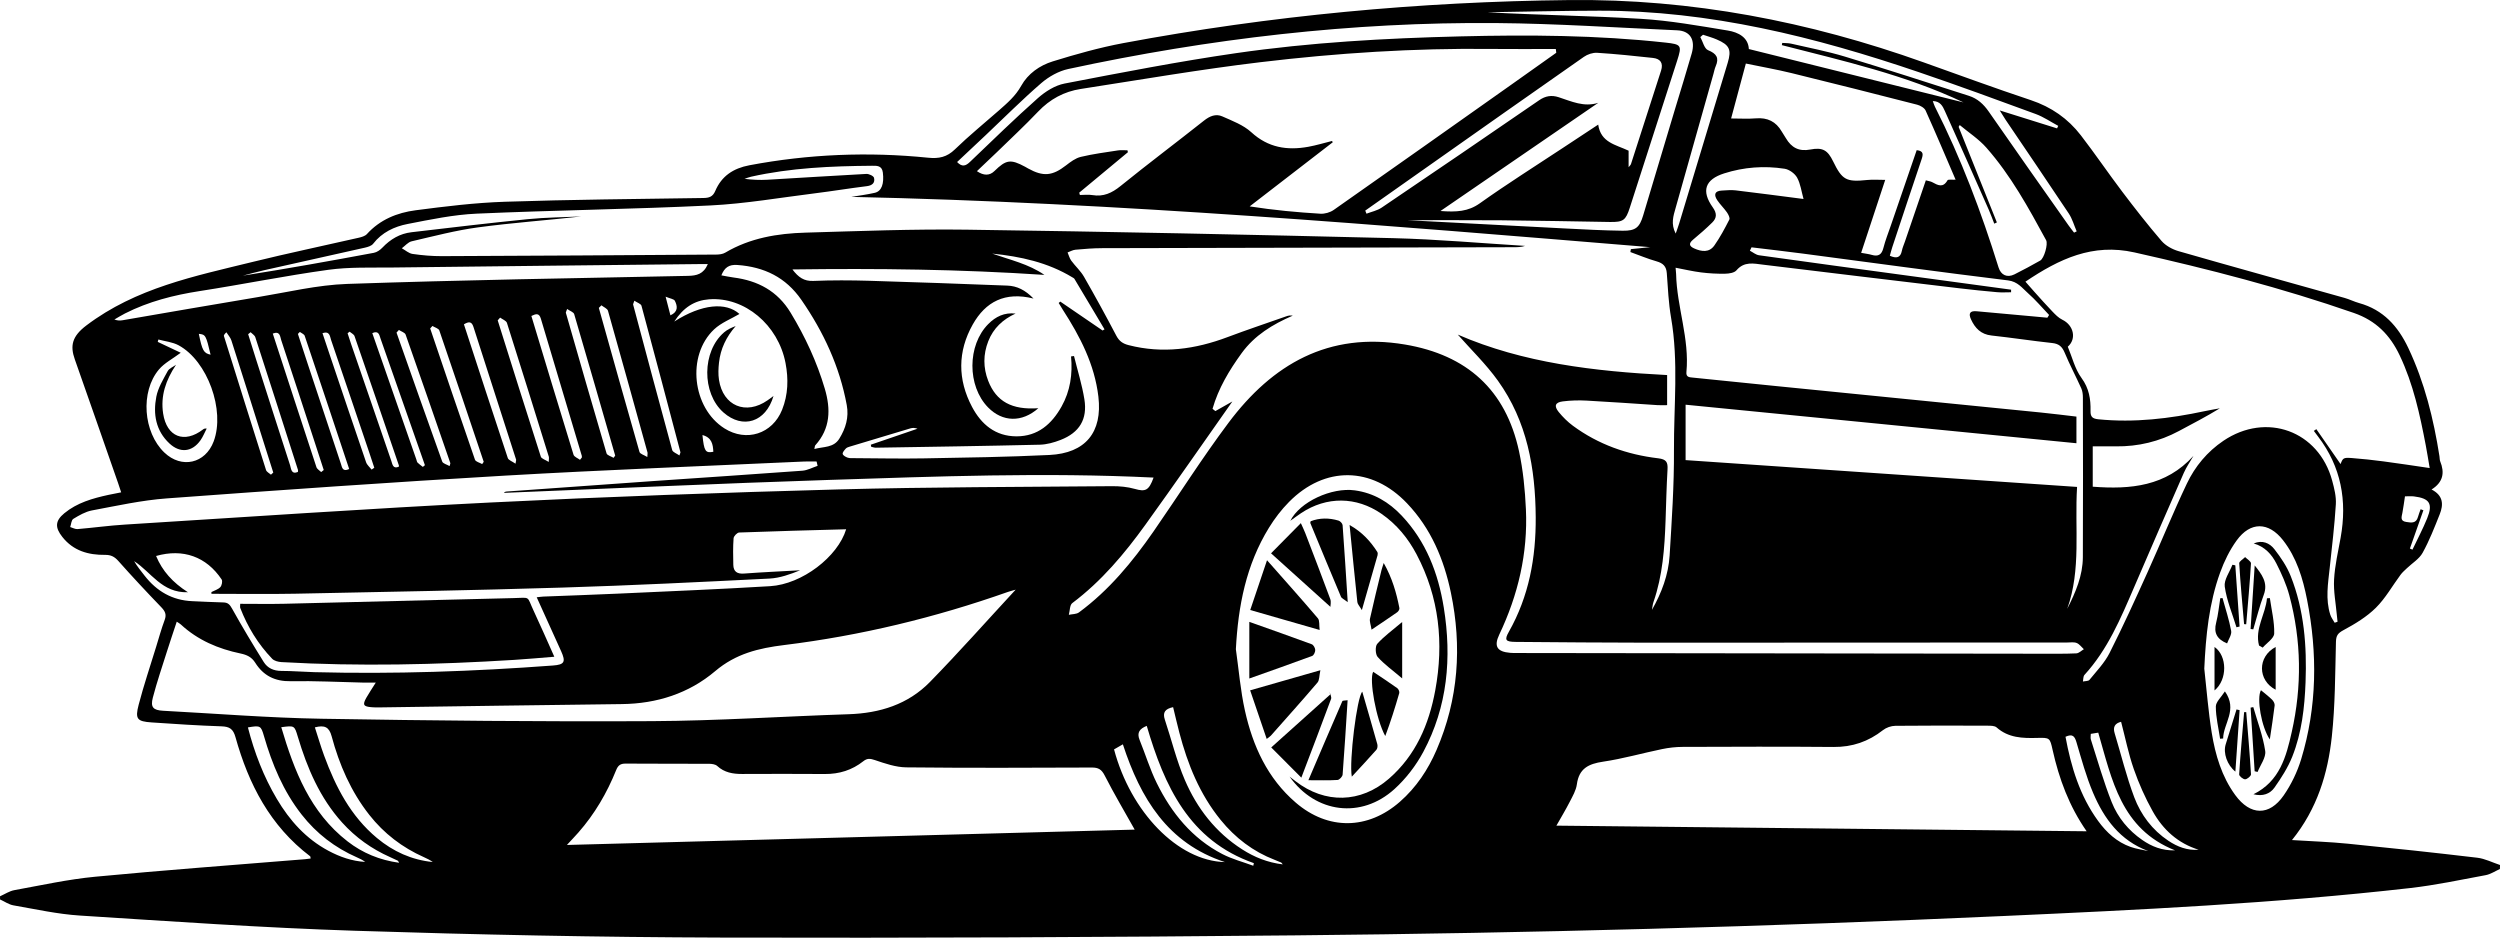 <?xml version="1.0" encoding="UTF-8"?>
<svg id="Layer_2" data-name="Layer 2" xmlns="http://www.w3.org/2000/svg" viewBox="0 0 1447.99 543.14">
  <g id="Layer_1-2" data-name="Layer 1">
    <g>
      <path d="m1327.51,486.56c11.47.72,21.93,1.06,32.32,2.1,25.02,2.49,50.02,5.17,74.98,8.13,4.5.53,8.8,2.77,13.19,4.22-.02.77-.04,1.54-.06,2.31-2.76,1.23-5.41,3.05-8.3,3.58-14.56,2.71-29.1,5.8-43.79,7.47-78.36,8.91-157.09,12.64-235.82,16.2-136.51,6.18-273.09,9.87-409.73,11.19-110.8,1.07-221.62,1.6-332.43,1.28-70.81-.21-141.63-1.66-212.4-3.95-53.1-1.72-106.15-5.42-159.18-8.8-12.9-.82-25.69-3.68-38.47-5.9-2.72-.47-5.21-2.26-7.8-3.44v-1.83c2.77-1.22,5.44-3.04,8.34-3.56,15.55-2.82,31.07-6.26,46.77-7.76,40.46-3.87,81.01-6.82,121.52-10.15,1.08-.09,2.16-.26,3.28-.4-.15-.69-.1-1.15-.29-1.29-23.14-17.53-35.67-41.78-43.25-68.99-1.33-4.77-3.42-6.12-8.1-6.28-13.48-.45-26.96-1.34-40.42-2.26-8.48-.58-9.73-1.93-7.56-10.25,2.94-11.27,6.68-22.32,10.09-33.46,1.61-5.25,3.08-10.56,4.99-15.71,1.19-3.21.16-5.08-2.06-7.39-8.44-8.75-16.73-17.64-24.81-26.73-2.21-2.48-4.31-3.54-7.61-3.51-9.7.11-18.43-2.3-24.82-10.41-4.29-5.44-4.21-9.26,1.15-13.69,7.42-6.12,16.41-8.65,25.58-10.65,2.26-.49,4.53-.9,7.36-1.47-.67-2.02-1.21-3.71-1.79-5.38-8.35-23.9-16.65-47.81-25.08-71.68-2.76-7.81-1.64-13.28,6.68-19.58,28.74-21.76,62.72-28.55,96.29-36.81,20.37-5.02,40.92-9.3,61.37-13.99,1.71-.39,3.77-.95,4.86-2.15,7.59-8.38,17.51-12.38,28.19-13.78,17.15-2.25,34.41-4.36,51.68-4.94,38.3-1.27,76.63-1.59,114.95-2.17,3.34-.05,5.49-.66,6.94-4.07,3.68-8.65,10.44-13.12,19.76-14.89,34.31-6.48,68.82-7.89,103.5-4.38,6.3.64,10.9-.31,15.57-4.85,8.11-7.89,16.95-15.03,25.45-22.52,4.84-4.26,9.64-8.35,12.93-14.28,3.9-7.03,10.72-11.8,18.24-14.13,13.47-4.17,27.14-8.01,40.98-10.61C736.03,8.98,822.1.98,909,.03c70.82-.77,138.76,12.4,205.07,36.06,20.71,7.39,41.35,14.97,62.2,21.92,11.84,3.95,21.48,10.67,28.96,20.38,8.23,10.68,15.81,21.87,23.95,32.62,7.34,9.69,14.82,19.29,22.74,28.5,2.39,2.78,6.26,4.91,9.85,5.95,32,9.2,64.1,18.06,96.16,27.08,2.88.81,5.59,2.2,8.47,3,13.94,3.85,22.51,13.39,28.49,26.04,9.42,19.93,14.63,41.03,18.03,62.68.16.99.08,2.06.44,2.96,2.63,6.47,1.82,12.03-5.01,16.3,6.95,3.56,6.9,8.88,4.72,14.37-3.01,7.57-5.99,15.21-9.91,22.31-1.96,3.55-5.99,5.95-9.06,8.89-1.28,1.23-2.66,2.4-3.7,3.81-4.76,6.41-8.72,13.6-14.33,19.15-5.31,5.25-12.02,9.32-18.66,12.89-3.33,1.79-4.35,3.15-4.44,6.87-.47,18.29-.43,36.67-2.39,54.82-2.3,21.37-8.42,41.79-23.08,59.94ZM492.94,114.05c4.58-.77,9.2-1.33,13.72-2.37,4.02-.93,5.48-5.27,4.68-11.76-.51-4.1-3.52-3.94-6.31-3.91-23.52.2-46.98,1.17-70.05,6.35-1.27.29-2.5.81-3.74,1.22,4.56.57,8.88.78,13.18.53,19.13-1.09,38.24-2.37,57.37-3.37,1.51-.08,4.18,1.17,4.44,2.26.68,2.78-.9,4.42-4.1,4.82-10.08,1.24-20.11,2.91-30.2,4.16-20.16,2.51-40.28,6.03-60.52,7.02-45.09,2.2-90.26,2.74-135.37,4.75-13.38.6-26.73,3.41-39.94,5.98-7.69,1.5-14.86,4.84-19.98,11.46-.96,1.24-3.05,1.86-4.74,2.25-19.49,4.42-39.01,8.71-58.51,13.1-4.1.92-8.14,2.08-12.2,3.12,25.41-3.99,50.64-8.52,75.84-13.22,1.79-.33,3.66-1.63,4.95-2.99,4.66-4.91,10.18-8.16,16.88-8.94,22.48-2.64,44.97-5.33,67.49-7.58,10.2-1.02,20.51-1.06,30.76-1.55-19.88,2.22-39.83,3.64-59.6,6.3-12.99,1.74-25.77,5.12-38.57,8.09-2.1.49-3.81,2.64-5.69,4.02,2.07,1.14,4.03,2.98,6.22,3.29,5.59.81,11.27,1.3,16.91,1.28,52.99-.21,105.98-.54,158.97-.91,1.76-.01,3.77-.25,5.23-1.12,14.38-8.52,30.29-11.13,46.56-11.59,31.14-.89,62.32-2.14,93.45-1.71,82.3,1.15,164.59,2.88,246.88,4.91,25.49.63,50.94,2.94,76.4,4.48-2.38.77-4.71.77-7.04.77-79.31.17-158.63.33-237.94.55-5.16.01-10.32.44-15.47.9-1.55.14-3.04,1.03-4.56,1.58.69,1.59,1.12,3.37,2.11,4.73,2.35,3.21,5.45,5.96,7.41,9.38,6.47,11.26,12.7,22.67,18.74,34.17,1.65,3.13,3.78,4.56,7.11,5.41,19.68,5.05,38.63,2.37,57.32-4.67,11.21-4.22,22.59-8.02,33.89-12,.63-.22,1.28-.42,1.93-.49.63-.07,1.28.04,1.92.07-11.71,5.06-22.14,11.42-29.63,21.75-7.22,9.96-13.48,20.41-16.85,32.22l1.64,1.32c3.25-1.84,6.51-3.68,9.85-5.57-16.82,23.89-33.32,47.71-50.25,71.22-12.2,16.94-25.58,32.87-42.46,45.55-1.52,1.14-1.38,4.47-2.01,6.79,1.99-.44,4.4-.3,5.89-1.41,17.38-12.83,30.94-29.25,43.15-46.85,14.53-20.95,28.16-42.55,43.43-62.94,25.41-33.93,57.94-52.82,102.22-45.35,35.88,6.05,58.35,26.23,66.05,61.78,2.38,11,3.48,22.4,4,33.66,1.16,25.45-4.51,49.6-15.45,72.59-3.24,6.82-1.22,9.91,6.32,10.54,1.16.1,2.33.11,3.5.11,101.65.14,203.31.28,304.96.41,6.5,0,13,.09,19.49-.21,1.48-.07,2.9-1.56,4.34-2.4-1.36-1.24-2.53-2.95-4.13-3.6-1.59-.65-3.61-.29-5.44-.29-80.82.04-161.65.13-242.47.11-25.66,0-51.32-.27-76.98-.46-5.98-.04-6.72-1.07-4.02-5.85,11.66-20.61,15.71-42.91,15.56-66.34-.18-28.41-5-55.57-21.9-79.11-6.99-9.73-15.75-18.18-23.24-26.69,37.85,16.45,79.24,21.28,121.25,23.44v17.43c-2.08,0-3.87.1-5.65-.02-13.63-.87-27.26-1.89-40.9-2.61-4.63-.25-9.34-.13-13.93.46-4.38.57-5.14,2.67-2.31,6.15,2.4,2.94,5.17,5.7,8.22,7.95,14.69,10.84,31.42,16.71,49.39,18.85,4.74.56,5.66,2.26,5.41,6.49-.58,9.81-.78,19.65-1.13,29.47-.57,16.02-1.68,31.95-7,47.27-.5,1.45-.61,3.05-.89,4.57,5.61-9.89,9.55-20.33,10.24-31.52,1.24-20.28,2.62-40.61,2.51-60.91-.13-25.58,2.74-51.24-1.67-76.77-1.47-8.51-1.84-17.21-2.48-25.85-.29-3.95-2.18-5.76-5.9-6.82-5.16-1.47-10.14-3.57-15.19-5.39.09-.56.19-1.13.28-1.69,3.73-.38,7.46-.76,11.19-1.14-154.13-12.66-308.17-25.78-462.83-29.13Zm521.52,29.22c-.31.65-.62,1.3-.93,1.95,1.76.9,3.44,2.37,5.3,2.63,28.7,4.03,57.42,7.9,86.14,11.8,19.94,2.71,39.89,5.42,59.84,8.13,0,.5,0,1,0,1.5-2.69,0-5.4.2-8.07-.04-7.3-.65-14.59-1.39-21.87-2.26-37.88-4.52-75.75-9.05-113.61-13.67-5.61-.68-10.99-2.03-15.51,3.26-1.26,1.47-4.28,1.92-6.51,1.96-4.64.09-9.31-.16-13.92-.74-4.85-.6-9.64-1.74-14.82-2.72.14,1.66.27,2.63.29,3.6.41,19.12,7.84,37.5,5.97,56.86-.29,3.02,1.8,2.98,3.86,3.19,15.91,1.59,31.82,3.25,47.73,4.85,51.22,5.12,102.44,10.21,153.66,15.35,6.9.69,13.77,1.58,20.65,2.37v15.43c-75.56-7.45-150.74-14.86-226.37-22.32v32.09c75.61,5.18,150.96,10.34,226.74,15.53-1.48,24.07,2.48,47.73-5.7,70.58,4.86-9.49,8.99-19.18,9.05-29.89.16-30.82.07-61.64.02-92.46,0-1.78-.21-3.72-.93-5.31-3.12-6.93-6.7-13.67-9.63-20.68-1.46-3.5-3.33-5.17-7.17-5.58-11.76-1.27-23.45-3.08-35.21-4.36-6.11-.66-9.52-4.24-11.87-9.36-1.53-3.34-.72-5.07,3.31-4.68,10.61,1.02,21.23,1.93,31.84,2.89,3.03.27,6.06.56,9.09.84.33-.53.66-1.06.99-1.59-4.05-4.24-7.85-8.76-12.23-12.62-3.39-2.98-5.91-6.71-11.57-7.4-39.68-4.85-79.28-10.31-118.91-15.53-9.87-1.3-19.77-2.42-29.65-3.62Zm256.01,120.74c-1.89,3.29-4.11,6.44-5.62,9.89-9.71,22.09-19.32,44.23-28.86,66.4-7.72,17.92-15.24,35.92-28.68,50.61-.77.84-.62,2.53-.89,3.83,1.29-.3,3.13-.16,3.79-.97,4.08-5.03,8.75-9.84,11.63-15.54,7.81-15.43,14.97-31.2,22.09-46.96,7.68-16.98,14.67-34.29,22.67-51.12,4.75-10,11.83-18.52,21.18-24.84,24.89-16.8,55.18-5.77,63,23.06,1.21,4.47,2.41,9.22,2.13,13.75-.75,12.27-2.24,24.49-3.54,36.72-.97,9.11-2.56,18.22.34,27.25.53,1.64,1.67,3.08,2.52,4.61.56-.19,1.11-.39,1.67-.58-.14-1.29-.3-2.58-.41-3.88-.61-6.88-1.99-13.81-1.6-20.63.46-8.1,2.33-16.13,3.79-24.16,3.87-21.39.33-41.09-13.07-58.61-.83-1.08-1.63-2.18-2.45-3.27.49-.33.98-.67,1.46-1,4.76,6.86,9.53,13.72,14.03,20.22,1.34-3.49,1.63-3.85,6.46-3.49,6.14.46,12.27,1.13,18.38,1.94,8.68,1.14,17.33,2.48,26.78,3.86-.87-5.05-1.49-9.11-2.27-13.14-3.42-17.85-7.23-35.56-15.12-52.15-5.62-11.82-13.72-20.09-26.56-24.55-41.61-14.46-84.1-25.42-127.05-35.05-24.22-5.43-43.54,3.74-63.15,16.94,1.83,2.08,3.49,4,5.19,5.89,3.44,3.81,6.83,7.66,10.39,11.35,1.73,1.8,3.58,3.74,5.77,4.79,6.54,3.13,8.45,11.04,3.19,15.64,2.53,6.03,4.11,12.88,7.93,18.09,4.43,6.05,5.39,12.31,5.24,19.15-.08,3.42,1.19,4.46,4.55,4.8,20.81,2.08,41.24-.38,61.54-4.71,2.92-.62,5.87-1.1,8.81-1.65-7.84,4.8-15.8,8.92-23.7,13.15-11.41,6.1-23.57,9.04-36.5,8.89-4.43-.05-8.86,0-13.42,0v23.36c21.92,1.67,42.35-.21,58.35-17.85ZM901.38,30.56c-.09-.73-.17-1.46-.26-2.19-12.45,0-24.9.12-37.35-.02-44.72-.53-89.29,2.36-133.63,7.66-34.86,4.17-69.5,10.15-104.21,15.52-9.62,1.49-17.82,5.92-24.67,13.13-7.69,8.08-15.87,15.69-23.87,23.48-3.78,3.67-7.63,7.26-11.57,11q5.95,4.04,10.13-.05c6.82-6.67,9.36-7.03,17.8-2.5.59.31,1.15.67,1.73.99,8.82,4.87,14.09,4.32,22.01-1.83,2.57-2,5.45-4.16,8.51-4.89,7.09-1.7,14.38-2.64,21.6-3.76,1.77-.27,3.62-.04,5.44-.04.08.37.15.74.23,1.11-9.39,7.8-18.78,15.6-28.18,23.41l.37,1.35c2.41,0,4.88-.33,7.23.06,6.42,1.08,11.29-1.18,16.3-5.23,15.92-12.89,32.32-25.19,48.38-37.92,3.33-2.64,6.85-4.08,10.57-2.43,5.84,2.59,12.22,4.98,16.8,9.17,9.75,8.95,20.74,10.65,32.95,8.45,4.66-.84,9.21-2.23,13.81-3.38l.43.75c-16.04,12.38-32.08,24.76-48.13,37.14,14.09,2.2,27.52,3.43,40.97,4.24,2.54.15,5.62-.73,7.71-2.19,34.37-24.1,68.63-48.36,102.91-72.59,8.67-6.13,17.33-12.29,25.99-18.44Zm307.19,450.91c-10.15-14.55-15.97-30.38-19.7-47.07-1.58-7.05-1.59-7.2-8.92-7-8.46.23-16.65.02-23.53-6.08-1.14-1.01-3.42-.99-5.18-1-17.82-.07-35.64-.13-53.46.07-2.42.03-5.25,1-7.15,2.49-8.47,6.65-17.79,9.86-28.66,9.76-29.15-.26-58.3-.14-87.44-.04-3.96.01-7.97.47-11.85,1.27-11.41,2.35-22.68,5.59-34.17,7.29-8.41,1.24-13.98,3.93-15.2,13.14-.47,3.5-2.47,6.88-4.13,10.13-2.39,4.67-5.11,9.16-7.72,13.78,102.31,1.09,204.3,2.17,307.12,3.26ZM102.38,360.05c-1.99,6.03-3.9,11.65-5.69,17.3-2.81,8.88-5.82,17.71-8.17,26.72-1.45,5.56.21,7.29,5.94,7.6,30.61,1.64,61.2,4.11,91.82,4.63,63.79,1.09,127.6,1.73,191.39,1.39,37.96-.2,75.89-2.77,113.85-4.01,18.05-.59,34.4-5.69,47.11-18.69,16.68-17.07,32.52-34.95,49.64-53.46-2.38.69-3.49.96-4.56,1.34-42.08,14.85-85.25,25.3-129.52,30.74-14.8,1.82-28.03,5-39.95,15.11-15.26,12.93-33.8,18.86-54.06,19.09-46.97.54-93.94,1.28-140.91,1.93-1.33.02-2.67-.02-4-.12-4.79-.36-5.41-1.4-3.08-5.5,1.52-2.67,3.25-5.23,5.46-8.76-3.12,0-5.22.04-7.31,0-13.99-.31-27.99-1.06-41.96-.8-9.17.17-15.84-3.23-20.55-10.7-2.07-3.29-4.87-4.59-8.46-5.34-12.92-2.7-24.78-7.71-34.62-16.82-.57-.53-1.3-.9-2.38-1.63Zm225.95,129.35c110.32-2.98,219.96-5.94,328.88-8.89-5.84-10.41-11.93-20.69-17.36-31.31-1.81-3.55-3.65-4.67-7.49-4.65-35.82.15-71.64.29-107.46-.1-6.1-.07-12.31-2.24-18.21-4.23-2.72-.92-4.43-1.09-6.66.68-6.5,5.15-13.95,7.47-22.29,7.4-15.99-.14-31.98-.06-47.97-.02-5.31.01-10.21-.82-14.35-4.63-1.04-.96-3.03-1.25-4.59-1.26-16.16-.09-32.32.02-48.48-.12-3-.03-4.38,1.05-5.47,3.77-5.33,13.22-12.43,25.42-21.89,36.16-2.05,2.32-4.2,4.56-6.65,7.21Zm387.49-113.34c1.69,11.84,2.64,23.85,5.23,35.49,4.56,20.52,13.07,39.26,29.44,53.32,18.74,16.11,41.76,15.79,60.35-.51,9.45-8.29,16.25-18.52,21.19-29.96,12.72-29.42,14.81-59.91,8.33-91.07-4.04-19.38-11.53-37.24-25.42-51.82-20.36-21.38-47.63-21.77-68.36-.77-4.41,4.46-8.33,9.59-11.62,14.94-13.23,21.5-17.84,45.33-19.15,70.37Zm-242.27-106.24c-.19-.84-.39-1.68-.58-2.52-2.39,0-4.78-.1-7.17.01-57.75,2.66-115.53,4.83-173.25,8.17-65.35,3.78-130.66,8.38-195.94,13.19-14.55,1.07-28.96,4.28-43.36,6.97-3.79.71-7.42,2.85-10.79,4.89-1.14.69-1.23,3.11-1.8,4.73,1.43.42,2.89,1.3,4.27,1.18,9.13-.76,18.22-2.04,27.36-2.6,70.67-4.4,141.31-9.29,212.02-12.81,67.05-3.34,134.17-5.74,201.28-7.56,52.79-1.43,105.61-1.39,158.42-1.88,4.44-.04,9.06.38,13.31,1.59,6.05,1.71,8.09,1.05,10.83-6.57-63.12-3.1-125.77-.65-188.38,1.37-62.65,2.03-125.27,4.95-187.9,7.48.42-.54.88-.73,1.35-.76,28.58-2.05,57.15-4.13,85.74-6.12,28.58-1.99,57.18-3.83,85.75-5.95,3-.22,5.9-1.85,8.84-2.82Zm146.83-63.39c.56-.07,1.12-.15,1.68-.22,2.05,8.34,4.64,16.59,6.01,25.04,1.88,11.57-2.87,19.32-13.78,23.56-3.82,1.49-8.03,2.67-12.09,2.76-31.64.76-63.28,1.22-94.92,1.74-.89.01-1.79-.35-2.68-.53-.08-.4-.16-.81-.24-1.21,9.01-3.08,18.03-6.17,27.04-9.25-1.42-.52-2.75-.61-3.95-.25-11.79,3.5-23.56,7.06-35.33,10.63-.79.24-1.7.53-2.21,1.1-.82.91-2,2.22-1.82,3.11.19.9,1.75,1.78,2.88,2.16,1.22.41,2.63.28,3.96.29,13.33.07,26.66.37,39.98.13,24.32-.44,48.65-.79,72.93-1.97,20.9-1.02,30.77-13.17,28.35-33.77-2.19-18.67-10.61-34.89-20.64-50.4-.82-1.27-1.57-2.58-2.36-3.87.31-.27.62-.54.93-.8,8.17,5.58,16.34,11.17,24.51,16.75.37-.22.75-.45,1.12-.67-5.81-9.75-11.61-19.51-17.44-29.24-.24-.39-.77-.63-1.2-.89-14.26-8.66-30.07-12.09-46.42-13.74,10.28,3.61,21.06,5.98,30.24,12.33-48.45-3.25-96.82-3.84-145.96-3.16,3.48,4.57,6.73,6.88,12.09,6.65,10.81-.45,21.66-.4,32.48-.08,26.64.78,53.27,1.77,79.9,2.79,5.6.21,10.36,2.54,15.17,7.5-16.53-4.14-27.79,1.89-35.18,14.99-8.83,15.65-8.81,31.94-.41,47.79,5.36,10.11,13.54,17.01,25.72,17.03,12.38.01,20.42-7.11,26.12-17.28,5.04-8.98,6.45-18.79,5.49-29Zm512.3-102.36c-5.68-13.21-11.36-26.7-17.37-40.04-.71-1.58-3.08-2.92-4.93-3.4-24.19-6.21-48.41-12.34-72.67-18.28-8.67-2.12-17.48-3.67-26.52-5.55-2.83,10.55-5.49,20.46-8.54,31.82,5.27,0,9.82.31,14.32-.07,6.74-.57,11.67,1.85,15.02,7.66.75,1.3,1.62,2.52,2.38,3.81,3.21,5.47,7.57,7.86,14.17,6.58,7.18-1.39,10.07.44,13.18,6.83,5.29,10.88,7.63,12.08,19.87,10.81,3.2-.33,6.47-.05,10.32-.05-4.75,14.39-9.29,28.16-13.94,42.25,2.56.48,4.38.67,6.12,1.18,3.78,1.11,5.78-.09,6.77-4.01,1.1-4.35,2.78-8.54,4.24-12.8,5.01-14.63,10.04-29.26,15.04-43.84,4.18.45,3.75,2.57,2.82,5.34-5.7,16.88-11.3,33.8-16.91,50.71-.56,1.68-.98,3.4-1.46,5.11,3.82,1.69,6.15,1.22,6.97-2.89.35-1.78,1.14-3.48,1.73-5.21,4.02-11.79,8.04-23.57,12.15-35.59,1.55.44,2.73.56,3.7,1.08,3.23,1.75,6.23,3.49,8.83-1.08.39-.68,2.74-.25,4.72-.37Zm144.03,283.15c1.39,12.39,2.32,24.86,4.31,37.15,2.09,12.87,5.77,25.39,13.64,36.15,8.7,11.9,19.69,12.23,28.04.18,4.38-6.32,7.89-13.62,10.13-20.99,9.24-30.43,9.5-61.37,3.4-92.42-2.42-12.32-6.02-24.32-13.92-34.42-8.39-10.72-18.89-10.85-26.86.17-4.03,5.58-7.19,12.04-9.54,18.53-6.49,17.9-8.31,36.62-9.19,55.65ZM122.46,343.94c0-.34,0-.69,0-1.03,1.76-.91,3.87-1.49,5.15-2.85.89-.95,1.4-3.5.76-4.45-8.83-13.21-22.36-18.03-37.97-13.59,3.63,8.71,9.61,15.35,18.44,21.01-15.12.48-21.34-11.74-31.16-18.02,1.79,3.07,3.96,5.71,6.05,8.4,7.04,9.05,16.08,14.32,27.69,14.79,5.99.24,11.98.6,17.98.73,2.68.06,3.74,1.28,5.06,3.66,5.8,10.44,11.97,20.68,18.28,30.83,2.22,3.56,5.79,5.17,10.22,5.17,6.33,0,12.65.55,18.98.72,46.19,1.21,92.3-.41,138.36-3.85,6.61-.49,7.51-2.06,4.71-8.27-4.63-10.28-9.3-20.54-14.15-31.25,1.69-.18,2.78-.36,3.89-.41,14.32-.57,28.64-1.03,42.96-1.69,29.46-1.36,58.92-2.55,88.36-4.33,18.48-1.11,39.2-17.04,44.02-32.96-20.7.58-41.33,1.1-61.96,1.88-1.17.04-3.15,2.09-3.24,3.32-.38,5.11-.28,10.27-.16,15.4.1,3.97,2.25,5.35,6.25,5.05,10.81-.8,21.65-1.29,32.47-1.9-5.74,2.33-11.73,4.51-17.82,4.81-39.94,2-79.89,3.99-119.86,5.21-51.63,1.58-103.28,2.52-154.92,3.56-16.12.32-32.26.05-48.39.05Zm431.88-250.1c2.9,3.06,5,2.29,7.46-.06,13-12.43,25.89-25.01,39.34-36.95,4.31-3.82,9.92-7.38,15.44-8.44,33.01-6.36,66.04-12.78,99.3-17.6,43.06-6.24,86.51-8.65,130-9.72,39.66-.98,79.3-.73,118.8,3.6,9.19,1.01,9.58,1.58,6.69,10.55-9.14,28.37-18.27,56.74-27.41,85.11-2.36,7.31-3.79,8.36-11.5,8.24-20.99-.32-41.97-.8-62.96-.98-19.78-.17-39.56-.04-59.35-.04.64-.29,1.29-.21,1.94-.17,31.44,1.65,62.88,3.33,94.32,4.94,11.15.57,22.3,1.17,33.45,1.32,7.52.1,9.76-1.91,11.85-8.86,6.17-20.57,12.32-41.15,18.49-61.72,3.21-10.68,6.56-21.33,9.62-32.05,2.28-7.99-.9-13.12-8.37-13.45-34.94-1.54-69.87-3.9-104.83-4.2-83.61-.71-166.22,9.02-247.9,26.61-5.56,1.2-11.24,4.4-15.59,8.15-11.08,9.57-21.44,19.99-32.1,30.05-5.53,5.23-11.09,10.43-16.7,15.69Zm236.41,28.14l.71,1.79c2.94-1.14,6.23-1.78,8.78-3.51,30.49-20.62,60.91-41.35,91.24-62.21,3.69-2.54,7.22-3.07,11.26-1.76,7.42,2.41,14.69,5.92,22.98,3.25-30.07,20.62-60.15,41.24-91.41,62.67,9.17.68,16,.38,22.78-4.45,15.73-11.2,32.1-21.5,48.22-32.16,6.63-4.39,13.28-8.76,20.36-13.43,1.51,10.47,10.12,11.56,17.61,15.11v9.57c.77-.97,1.2-1.3,1.34-1.72,5.83-18.06,11.62-36.13,17.45-54.19,1.42-4.4-.36-6.92-4.69-7.39-10.75-1.17-21.51-2.29-32.3-2.97-2.54-.16-5.6.87-7.72,2.36-30.73,21.45-61.35,43.06-91.99,64.64-11.55,8.13-23.09,16.27-34.63,24.4Zm-380.79,30.98c-2.14,0-3.89-.02-5.64,0-58.95.65-117.9,1.26-176.85,1.98-12.47.15-25.09-.36-37.38,1.34-24.89,3.44-49.56,8.45-74.39,12.3-15.09,2.34-29.65,6.04-43.3,12.97-2.1,1.07-4.1,2.33-6.15,3.5,1.89.72,3.37.66,4.81.42,26.09-4.46,52.15-9.07,78.27-13.39,17.23-2.85,34.46-7.04,51.8-7.64,65.74-2.25,131.52-3.32,197.29-4.66,5.08-.1,9.07-.98,11.55-6.82Zm18.34,28.88c-4.79,2.84-10.57,5.04-14.72,8.95-16.05,15.14-12.63,45.51,6,57.32,12.71,8.05,27.81,3.22,33.41-10.77,3.51-8.78,3.74-17.85,1.99-27.03-4.21-22.17-23.78-38.53-44.32-36.95-8.43.65-14.81,4.71-20.13,12.88,16.03-10.25,29.99-11.37,37.76-4.39ZM1032.03,26.14l.25-1.28c1.73.14,3.51.05,5.19.44,10.38,2.4,20.89,4.4,31.07,7.48,24.04,7.28,47.94,15.06,71.87,22.73,4.9,1.57,8.47,4.81,11.46,9.13,15.27,22.05,30.77,43.94,46.2,65.87,1.02,1.45,2.14,2.82,3.22,4.23.51-.24,1.01-.49,1.52-.73-1.51-3.48-2.54-7.27-4.6-10.37-12.07-18.18-24.38-36.2-36.59-54.28-.93-1.38-1.78-2.83-3.4-5.41,12.04,3.77,22.63,7.09,33.22,10.41.23-.49.45-.97.68-1.46-4.32-2.31-8.45-5.17-13.01-6.85-22.51-8.27-45.03-16.53-67.73-24.25-60.03-20.42-121.11-35.7-185.09-35.61-21.61.03-43.21.59-64.82.91,29.67,1.65,59.34,2.01,88.92,3.8,16.88,1.02,33.66,4.05,50.38,6.79,6.16,1.01,11.81,4.02,12.15,10.71,41.88,10.42,83.1,20.67,124.32,30.92-33.54-15.96-69.56-24.01-105.21-33.18Zm124.54,102.69c-.5.24-1,.47-1.51.71-1.03-2.62-1.96-5.28-3.09-7.85-8.47-19.16-16.95-38.31-25.53-57.42-1.22-2.73-2.64-5.66-6.98-5.74.54,1.44.78,2.38,1.21,3.22,15.17,29.91,26.94,61.17,36.88,93.15,1.38,4.44,4.98,6.1,9.19,4.02,5.07-2.5,10.02-5.25,14.96-8.01,2.24-1.25,4.63-9.54,3.4-11.8-10.18-18.72-20.41-37.47-34.59-53.56-4.42-5.02-10.26-8.78-15.44-13.12l-.64,1.05c7.38,18.45,14.77,36.9,22.15,55.35ZM104.68,204.32c-4.73,3.54-9.48,5.94-12.63,9.68-10.88,12.93-9.09,36.44,3.14,48.11,9.98,9.53,23.76,6.41,28.58-6.48,6.71-17.95-3.54-46.54-20.31-55.63-3.49-1.89-7.8-2.28-11.73-3.36-.12.46-.24.92-.36,1.38,4.56,2.16,9.12,4.32,13.31,6.3Zm367,55.74c5.39-1.46,11.13-.63,14.44-5.97,3.69-5.96,5.64-12.34,4.32-19.49-4.12-22.31-13.42-42.31-26.27-60.9-9.08-13.13-21.56-19.1-37.09-20.23-4.84-.35-7.44,1.45-9.27,6.01,2.51.45,4.75.94,7.03,1.24,14.12,1.82,25.49,7.82,33.11,20.43,8.41,13.89,15.18,28.43,19.78,44.01,3.5,11.87,3.27,23.01-5.53,32.77-.28.31-.24.9-.53,2.15Zm572.91-144.84c-1.21-4.32-1.73-8.73-3.71-12.33-1.31-2.38-4.55-4.74-7.23-5.15-11.81-1.83-23.59-.96-35.02,2.68-11.08,3.53-13.39,10.15-6.6,19.68,2.43,3.41,2.41,6.1-.28,8.75-3.53,3.49-7.29,6.76-11.11,9.94-2.66,2.22-2.3,3.79.63,5.1,4.26,1.9,8.7,2.55,11.71-1.75,3.3-4.71,6.04-9.85,8.65-14.98.47-.93-.57-2.97-1.4-4.16-1.7-2.44-3.91-4.54-5.57-7-2.04-3.04-1.73-5.41,2.62-5.63,2.65-.13,5.35-.43,7.96-.12,12.69,1.51,25.35,3.2,39.36,5Zm-58.2-95.11c-.52.45-1.04.91-1.57,1.36,1.45,2.62,2.3,6.69,4.46,7.58,4.97,2.04,6.57,4.47,4.42,9.38-.59,1.36-.85,2.86-1.26,4.3-7.32,25.91-14.68,51.82-21.94,77.75-1.27,4.53-2.91,9.16.06,14.8.86-2.49,1.49-4.14,2-5.82,9.38-31.03,18.76-62.06,28.12-93.09,2.3-7.63,1.08-10.32-6.39-13.53-2.56-1.1-5.27-1.83-7.91-2.72ZM162.91,421.2c7.49,25.25,16.71,49.31,38.41,66.14,8.67,6.73,18.56,10.81,29.83,12.38-.41-.7-.49-1.09-.72-1.2-1.49-.73-3-1.42-4.52-2.1-10.65-4.73-19.94-11.35-27.75-20.01-12.91-14.32-20.24-31.53-25.67-49.71-1.94-6.51-1.92-6.52-9.58-5.51Zm19.46.09c1.86,5.71,3.43,11.11,5.37,16.38,6.67,18.15,15.39,35.05,30.6,47.71,9.37,7.81,20.07,12.68,32.31,13.91-1.59-1.19-3.34-2.03-5.11-2.82-12.54-5.59-23.12-13.68-31.63-24.49-10.67-13.56-17.4-29.07-21.83-45.56-1.43-5.33-4.06-6.61-9.72-5.13Zm-38.78.04c3.76,14.58,9.08,28.45,16.75,41.39,7.42,12.52,16.86,23.08,29.87,30.04,6.67,3.57,13.69,6.02,21.31,6.46-1.49-1.15-3.12-1.91-4.77-2.63-12.74-5.59-23.44-13.82-32.02-24.77-10.65-13.58-17.12-29.17-21.87-45.58-1.73-5.96-2.09-6.16-9.27-4.92Zm599.38,79.32c-.55-.65-.7-.98-.95-1.09-1.22-.54-2.45-1.04-3.69-1.52-12.58-4.84-22.9-12.76-31.35-23.16-12.11-14.9-19.12-32.23-23.92-50.58-1.28-4.88-2.4-9.81-3.6-14.72-4.63.98-6.19,3.05-4.79,7.24,3.88,11.65,6.75,23.71,11.58,34.94,7.07,16.46,17.85,30.38,33.23,40.21,7.06,4.51,14.66,7.61,23.49,8.68Zm-17.07.79c.11-.5.22-1.01.33-1.51-37.57-13.17-51.82-44.71-62.04-79.51-4.14,1.67-5.86,3.9-4.14,8.14,3.38,8.31,5.99,16.99,9.94,25,8.56,17.36,20.46,32.02,37.99,41.11,5.63,2.92,11.92,4.55,17.91,6.77Zm-16.39-2.11c-33.23-10.85-48.94-36.98-59.15-68.22-2.13,1.22-3.66,2.1-5.11,2.94,9.6,36.1,36.83,64.62,64.26,65.28Zm519.03-81.28c-3.59.9-4.85,3.01-3.75,6.62,3.76,12.39,6.8,25.04,11.36,37.12,3.85,10.19,10.44,18.96,19.77,25.18,5.26,3.5,10.97,5.72,17.53,5.19-12.02-3.71-20.65-11.64-26.58-22.21-4.36-7.79-8.05-16.08-10.99-24.51-3.1-8.89-4.94-18.21-7.35-27.38ZM367.42,174.17c-.64,1.83-.78,2.01-.74,2.14,7.5,28.14,14.98,56.28,22.66,84.37.34,1.23,2.54,1.95,4.17,3.12.51-1.52.64-1.69.6-1.83-7.47-28.31-14.92-56.62-22.57-84.88-.31-1.14-2.45-1.78-4.12-2.92Zm-19.07,2.66c-.5.5-1,1-1.51,1.5,7.81,27.82,15.57,55.66,23.55,83.44.33,1.15,2.61,1.74,4.53,2.93.11-1.89.21-2.24.13-2.54-7.59-27.39-15.15-54.79-22.9-82.13-.37-1.32-2.49-2.14-3.8-3.19Zm847.98,249.91c3.24,17.42,8.26,34.16,18.89,48.75,4.88,6.7,10.88,12.24,18.86,15.06,3.26,1.15,6.76,1.6,10.15,2.37-16.38-6.09-25.56-18.78-31.91-33.69-4.02-9.45-6.71-19.48-9.65-29.36-1.02-3.42-2.22-5.02-6.33-3.14Zm63.49,65.79c-31.36-12.38-36.59-40.97-44.52-68.19-1.43.24-2.82.46-4.33.71,0,1.31-.25,2.36.04,3.24,3.93,12.16,7.37,24.51,12.09,36.35,3.53,8.87,9.66,16.34,17.69,21.87,5.51,3.8,11.51,6.24,19.03,6.01ZM328.48,178.95c-.66,1.84-.8,2.02-.76,2.15,7.81,27.17,15.59,54.36,23.59,81.48.34,1.16,2.67,1.74,4.07,2.59l.94-1.29c-7.88-27.32-15.72-54.65-23.75-81.93-.35-1.18-2.45-1.84-4.1-3Zm7.46,87.37c.35-.43.7-.87,1.05-1.3,0-.33.08-.69-.01-.99-7.9-26.48-15.85-52.94-23.71-79.43-1.02-3.44-2.86-2.87-5.5-1.59,8.14,26.93,16.19,53.68,24.42,80.37.39,1.25,2.46,1.98,3.75,2.95Zm-46.29-82.35c-.46.53-.92,1.06-1.38,1.58,8.28,26.33,16.52,52.67,24.97,78.95.38,1.18,2.58,1.78,4.57,3.06.09-1.91.24-2.43.11-2.86-8.04-25.9-16.07-51.81-24.3-77.66-.42-1.31-2.6-2.07-3.96-3.08Zm8.93,84.6c.33-1.96.42-2.14.37-2.28-8.25-25.67-16.52-51.33-24.75-77-1.04-3.25-2.8-3.07-5.5-1.44,8.47,25.94,16.84,51.72,25.41,77.43.41,1.24,2.53,1.92,4.47,3.29Zm-48.11-79.78c-.44.48-.87.97-1.31,1.45,8.6,25.35,17.16,50.72,25.94,76.01.41,1.19,2.74,1.71,4.17,2.54.3-.44.6-.88.9-1.31-8.53-25.37-17.02-50.76-25.71-76.07-.41-1.19-2.63-1.76-4-2.61Zm-19.43,2.32c-.46.51-.92,1.02-1.38,1.53,8.78,24.92,17.53,49.85,26.47,74.7.41,1.15,2.63,1.66,4.27,2.62.37-1.38.49-1.57.44-1.7-8.59-24.83-17.14-49.68-25.9-74.45-.43-1.21-2.56-1.82-3.9-2.71Zm-74.1,83.82c.45-.41.9-.81,1.34-1.22-1.7-5.37-3.41-10.74-5.11-16.11-6.37-20.15-12.7-40.3-19.15-60.42-.55-1.71-1.92-3.16-2.91-4.73-1.3,1.28-1.54,1.8-1.41,2.2,8.08,25.88,16.18,51.76,24.39,77.6.35,1.09,1.87,1.8,2.85,2.68Zm-11.8-82.51c-.47.38-.94.77-1.41,1.15,1.53,4.89,3.05,9.78,4.61,14.66,6.54,20.43,13.06,40.86,19.68,61.26.65,2.01.6,5.45,4.52,3.88.03-.5.15-.85.06-1.14-8.21-25.65-16.41-51.3-24.73-76.92-.37-1.14-1.79-1.94-2.72-2.89Zm40.89,81c.49-.4.99-.8,1.48-1.2-1.63-5.03-3.26-10.06-4.9-15.08-6.56-20.07-13.09-40.14-19.74-60.18-.65-1.95-.58-5.43-4.88-3.76,8.44,25.92,16.81,51.67,25.29,77.38.37,1.13,1.81,1.9,2.75,2.84Zm-12.36-81.16l-1.13,1.15c1.91,5.83,3.8,11.66,5.73,17.48,6.38,19.25,12.76,38.5,19.18,57.74.67,2.01.91,4.89,4.79,3.02-8.59-25.81-17.11-51.5-25.76-77.15-.32-.95-1.84-1.5-2.8-2.24Zm41.58,79.73c.51-.36,1.03-.72,1.54-1.07-.93-2.8-1.84-5.61-2.78-8.4-7.4-21.89-14.78-43.78-22.26-65.64-.68-1.97-.66-5.34-4.97-3.92,1.38,4.13,2.68,8.04,4,11.95,7.06,20.95,14.09,41.91,21.26,62.82.55,1.6,2.12,2.85,3.21,4.27Zm-12.78-79.88l-1.15.92c.71,2.15,1.38,4.32,2.12,6.46,7.72,22.48,15.45,44.95,23.19,67.42.7,2.04.94,4.84,4.35,3.42.04-.38.12-.56.07-.7-8.54-25-17.06-50-25.71-74.96-.37-1.06-1.88-1.72-2.86-2.57Zm42.45,78.32c.4-.33.79-.66,1.19-1-1.57-4.49-3.15-8.98-4.72-13.47-6.99-19.96-13.98-39.91-20.99-59.86-.71-2.03-1-4.85-4.77-3.16,8.54,24.5,17.03,48.85,25.52,73.2.22.63.3,1.41.73,1.84.92.92,2.02,1.65,3.04,2.46Zm1157.1,24.52l1.6.6c-2.61,7.39-5.21,14.77-7.82,22.16.5.21,1,.43,1.49.64,2.87-6.06,6.03-12,8.54-18.2,3.41-8.43,1.37-11.52-7.71-12.64-1.6-.2-3.25-.03-5.17-.03-.52,3.35-.91,6.46-1.49,9.52-.43,2.31-1.5,4.74,2.18,5.3,2.86.43,5.76,1.05,6.83-2.87.42-1.52,1.02-2.99,1.54-4.48ZM115.16,193.36c1.96,9.71,2.83,11.22,6.81,12.07-2.67-11.27-2.88-11.67-6.81-12.07Zm291.69,58.61c.95,9.4,1.73,10.59,6.31,9.7-.22-4.28-.86-8.24-6.31-9.7Zm-18.54-69.33c4.59-2.06,4.11-5.34,2.57-8.4-.54-1.07-2.74-1.3-5.36-2.4,1.2,4.67,1.97,7.64,2.78,10.8Z"/>
      <path d="m746.9,449.81c1.16.9,2.33,1.79,3.49,2.69,17.07,13.17,37.71,12.74,54.04-1.45,15.57-13.54,23.23-31.46,26.87-51.23,5.04-27.35,2.32-53.78-10.79-78.67-4.96-9.41-11.58-17.49-20.42-23.59-14.51-10.01-31.71-10.17-46.42-.41-2.04,1.35-3.99,2.84-6.33,4.51,5.5-10.99,23.92-19.49,37.36-17.64,10.9,1.5,19.76,6.8,27.17,14.65,14.14,14.98,21.15,33.36,24.37,53.28,4.68,29.03,2.19,57.31-11.88,83.57-4.25,7.92-10.07,15.5-16.72,21.53-19.15,17.34-45.6,14.05-60.73-7.23Z"/>
      <path d="m723.61,360.19c12.67,4.51,24.44,8.63,36.14,12.96,1,.37,1.99,2.14,2.03,3.3.04,1.17-.83,3.11-1.78,3.46-11.81,4.39-23.7,8.56-36.4,13.08v-32.8Z"/>
      <path d="m733.85,324.48c10.7,12.13,20.23,22.77,29.47,33.65,1.09,1.29.64,3.89,1.01,6.74-13.97-4.01-26.53-7.62-40.2-11.55,3.22-9.54,6.25-18.56,9.72-28.83Z"/>
      <path d="m764.76,388.19c-.71,3.27-.51,5.77-1.66,7.12-8.84,10.38-17.95,20.53-26.99,30.74-.42.47-1,.81-2.44,1.94-3.25-9.53-6.31-18.54-9.59-28.15,13.6-3.9,26.15-7.49,40.67-11.65Z"/>
      <path d="m770.57,351.48c-11.42-10.3-22.4-20.19-34.39-31,6.12-6.2,11.33-11.47,17.27-17.48,1.28,2.87,1.99,4.3,2.56,5.78,4.87,12.72,9.77,25.43,14.48,38.21.58,1.58.08,3.56.08,4.49Z"/>
      <path d="m753.72,450.41c-6.19-6.22-11.37-11.41-17.43-17.5,11.92-10.7,23.02-20.67,34.13-30.63-.12-.57-.24-1.15-.36-1.72.33,1.44,1.31,3.12.88,4.28-5.39,14.62-10.98,29.16-17.22,45.58Z"/>
      <path d="m780.61,348.78c-2.06-1.62-3.52-2.18-3.94-3.17-6.01-14.2-11.87-28.45-17.76-42.7-.05-.13.06-.32.22-1.01,5.19-2,10.68-2.02,16.17-.36.99.3,2.26,1.68,2.33,2.64,1.06,14.35,1.95,28.71,2.97,44.6Z"/>
      <path d="m780.53,405.56c-.94,14.66-1.79,28.88-2.89,43.08-.09,1.16-1.86,3.04-2.95,3.11-5.17.33-10.38.15-16.88.15,6.87-16.07,13.21-30.95,19.67-45.78.19-.44,1.67-.33,3.04-.55Z"/>
      <path d="m788.79,353.36c-1.35-2.31-2.49-3.42-2.62-4.63-1.55-14.49-2.94-29-4.49-44.64,7.35,4.14,12.1,9.44,16.04,15.57.31.48.32,1.33.16,1.92-2.87,10.16-5.8,20.31-9.09,31.77Z"/>
      <path d="m789.02,400.63c3.06,10.61,5.95,20.48,8.71,30.39.27.98.1,2.53-.52,3.24-4.42,5.02-9.01,9.9-14.25,15.58-1.65-8.78,2.96-46.09,6.06-49.21Z"/>
      <path d="m794.4,364.71c-.46-2.94-1.26-4.79-.91-6.39,2.06-9.38,4.39-18.7,6.65-28.04.27-1.11.68-2.2,1.3-4.19,4.88,8.62,7.36,17.24,9.09,26.11.14.71-.58,1.91-1.25,2.39-4.57,3.22-9.23,6.3-14.89,10.11Z"/>
      <path d="m795.33,389.09c4.68,3.15,9.38,6.21,13.94,9.47.73.52,1.41,2.06,1.18,2.86-2.42,8.38-5.03,16.71-8.11,24.89-5.29-9.56-9.46-32.8-7-37.22Z"/>
      <path d="m812.13,392.93c-5.57-4.74-10.36-8.14-14.18-12.41-1.36-1.52-1.53-6.19-.25-7.62,3.93-4.38,8.83-7.88,14.43-12.64v32.67Z"/>
      <path d="m601.41,236.43c-9.55,8.44-20.79,8.05-29.12-.46-12.14-12.39-12.09-36.04.14-48.31,4.27-4.29,9.31-6.78,15.78-6.04-7.36,3.37-12.86,8.48-15.81,16.02-2.98,7.63-2.99,15.31-.04,22.93,4.63,11.93,13.68,16.97,29.03,15.86Z"/>
      <path d="m1305.34,314.77c4.98-2.14,9.21-.25,11.98,3.32,3.72,4.8,7.27,10.04,9.48,15.65,7.78,19.69,9.35,40.41,8.57,61.36-.55,14.69-2.21,29.31-7.66,43.06-2.53,6.38-6.37,12.35-10.34,18-2.55,3.62-6.76,5.26-12.18,3.87,15.27-7.54,18.99-21.86,22.18-36.05,5.94-26.4,5.65-52.9-1.39-79.1-1.71-6.36-4.48-12.53-7.47-18.43-2.74-5.41-6.83-9.88-13.17-11.68Z"/>
      <path d="m1301.01,412.48c.97,11.99,2.04,23.98,2.76,35.98.06.97-2.21,2.9-3.41,2.91-1.2,0-3.52-1.91-3.45-2.86.76-12.03,1.86-24.04,2.88-36.05.41,0,.82.01,1.23.02Z"/>
      <path d="m1299.76,361.5c-1-11.73-2.1-23.46-2.82-35.21-.07-1.13,2.23-2.41,3.42-3.62,1.19,1.22,3.46,2.51,3.39,3.66-.7,11.77-1.78,23.51-2.76,35.26-.41-.03-.83-.06-1.24-.09Z"/>
      <path d="m1297.17,411.31c-.81,11.79-1.62,23.59-2.45,35.61-4.77-3.83-7.16-10.73-5.61-15.78,2.06-6.75,4.18-13.48,6.27-20.22.59.13,1.19.26,1.78.39Z"/>
      <path d="m1303.53,364.32c.79-12.28,1.58-24.56,2.38-36.84,4.1,5.18,7.9,10.02,5.24,17.07-2.45,6.49-4.07,13.29-6.06,19.95-.52-.06-1.04-.12-1.56-.18Z"/>
      <path d="m1295.35,363.31c-2.38-7.82-5.65-15.52-6.78-23.53-.56-3.94,2.83-8.43,4.43-12.67.56.11,1.12.21,1.68.32.83,11.82,1.65,23.65,2.48,35.47-.6.14-1.21.27-1.81.41Z"/>
      <path d="m1305.88,446.7c-.78-12.28-1.56-24.56-2.34-36.84.52-.1,1.04-.21,1.55-.31,2.42,8.46,5.62,16.79,6.91,25.42.56,3.74-2.82,8.07-4.41,12.14-.57-.14-1.15-.27-1.72-.41Z"/>
      <path d="m1309.54,399.77c2.19,1.83,4.44,3.52,6.43,5.48.83.82,1.63,2.28,1.5,3.33-.75,6.38-1.78,12.72-2.8,19.68-4.84-6.99-7.79-23.88-5.13-28.5Z"/>
      <path d="m1308.42,373.88c-2.58-9.77,3.82-18.11,4.6-27.35.56-.04,1.12-.08,1.68-.12.96,6.85,2.69,13.71,2.51,20.53-.08,2.78-4.31,5.44-6.66,8.16-.71-.4-1.42-.81-2.13-1.21Z"/>
      <path d="m1318.05,374.72v24.77c-10.44-5.38-10.69-19.1,0-24.77Z"/>
      <path d="m1285.87,427.88c-.92-6.21-2.47-12.42-2.47-18.64,0-2.72,3.14-5.44,5.26-8.79,7.57,10.7-.94,18.6-1.02,27.28-.59.05-1.18.1-1.77.15Z"/>
      <path d="m1287.28,346.39c1.73,6.33,3.83,12.6,5.01,19.03.4,2.19-1.51,4.8-2.37,7.24-5.9-2.45-7.84-6.16-6.33-12,1.19-4.62,1.62-9.44,2.39-14.17l1.31-.09Z"/>
      <path d="m1282.64,374.71c7.42,5.23,7.54,18.94,0,25.2v-25.2Z"/>
      <path d="m139.14,349.73c8.59,0,17.05.17,25.49-.03,44.3-1.05,88.59-2.23,132.89-3.29,10.02-.24,7.44-1.45,11.55,7.33,4.02,8.57,7.78,17.26,11.99,26.64-8.16.65-15.68,1.35-23.23,1.82-44.92,2.8-89.87,3.85-134.84,1.28-1.85-.11-4.17-.7-5.36-1.94-8.17-8.5-14.21-18.41-18.47-29.4-.22-.56-.03-1.28-.03-2.41Z"/>
      <path d="m448.01,229.36c-4.46,15.29-17.91,19.31-28.96,9.56-12.71-11.21-12.52-35.52.45-46.52,1.84-1.56,4.12-2.61,6.61-3.54-5.41,6.17-8.8,13.15-9.67,21.17-.36,3.28-.52,6.7-.02,9.94,2.31,15.15,15.6,20.68,28.18,11.87.95-.66,1.87-1.36,3.41-2.48Z"/>
      <path d="m101.95,211.29c-5.91,8.87-9.04,17.95-7.46,28.26,2.08,13.53,12.27,17.5,23.08,9.2.47-.36.99-.67,2.15-.54-1.18,2.28-2.13,4.72-3.6,6.8-4.81,6.82-11.81,7.58-17.94,1.88-8-7.44-9.57-17.1-7.64-27.12,1-5.17,4-10.03,6.57-14.79.88-1.63,3.18-2.49,4.83-3.7Z"/>
    </g>
  </g>
</svg>